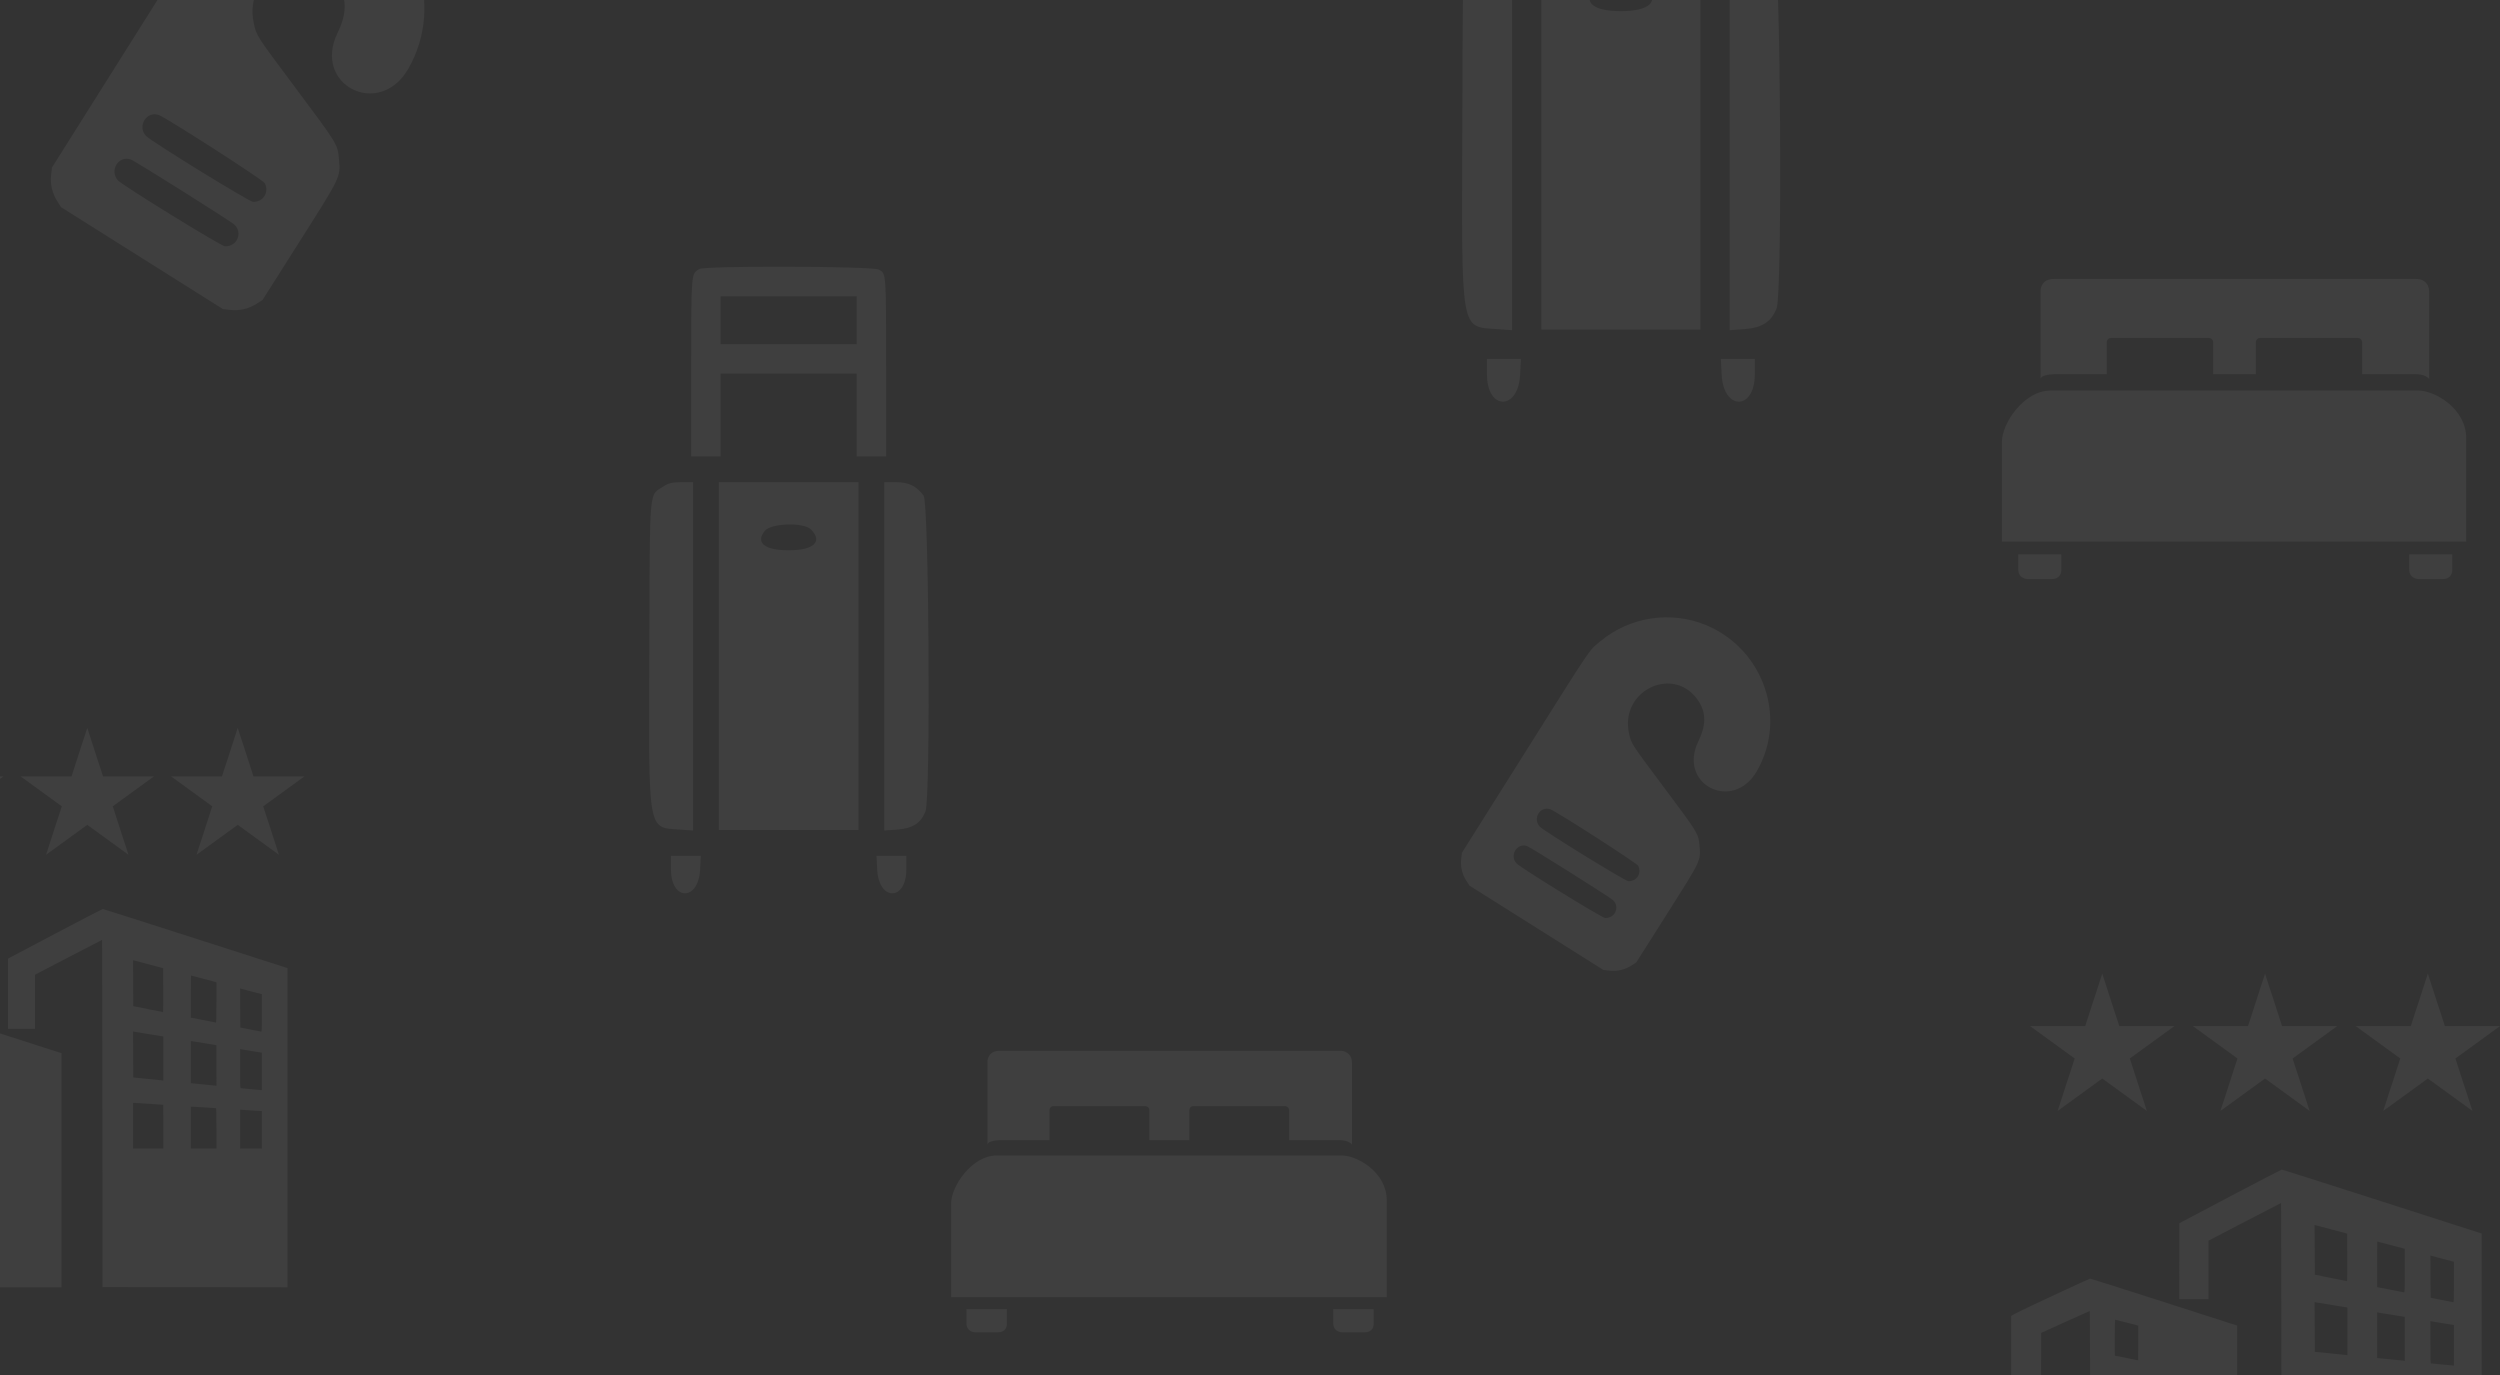 <svg width="778" height="428" viewBox="0 0 778 428" fill="none" xmlns="http://www.w3.org/2000/svg">
<rect x="0" y="0" width="778" height="428" fill="#333333" stroke="none"/>
<g opacity="0.6">
<path opacity="0.1" fill-rule="evenodd" clip-rule="evenodd" d="M307.29 356.212V330.846C307.173 329.566 307.778 327.006 311.129 327.006H416.898C418.178 326.928 420.738 327.588 420.738 330.846V356.212C420.427 355.746 419.225 354.815 416.898 354.815H401.19V345.623C401.19 345.158 400.91 344.227 399.793 344.227H371.518C371.053 344.188 370.122 344.413 370.122 345.623V354.815H357.672V345.623C357.711 345.158 357.486 344.227 356.276 344.227H328.001C327.535 344.188 326.605 344.413 326.605 345.623V354.815H311.129C309.85 354.854 307.29 355.188 307.29 356.212ZM296 403.685V374.48C296 369.244 302.376 359.586 310.196 359.586H417.593C422.248 359.586 431.556 364.706 431.556 373.549V403.685H296ZM313.337 407.409H300.77V411.83C300.77 414.25 302.865 414.7 303.912 414.623H310.544C312.964 414.623 313.414 412.761 313.337 411.83V407.409ZM414.916 407.409H427.483V411.83C427.561 412.761 427.111 414.623 424.69 414.623H418.058C417.011 414.7 414.916 414.25 414.916 411.83V407.409Z" fill="white"/>
<path opacity="0.1" fill-rule="evenodd" clip-rule="evenodd" d="M635.033 117.944V90.907C634.909 89.543 635.554 86.814 639.125 86.814H751.86C753.224 86.732 755.953 87.434 755.953 90.907V117.944C755.622 117.448 754.34 116.455 751.86 116.455H735.117V106.658C735.117 106.162 734.819 105.169 733.629 105.169H703.492C702.996 105.128 702.004 105.368 702.004 106.658V116.455H688.733V106.658C688.775 106.162 688.535 105.169 687.245 105.169H657.108C656.612 105.128 655.62 105.368 655.62 106.658V116.455H639.125C637.761 116.497 635.033 116.852 635.033 117.944ZM623 168.544V137.415C623 131.834 629.796 121.54 638.131 121.54H752.602C757.563 121.54 767.484 126.997 767.484 136.423V168.544H623ZM641.482 172.513H628.087V177.226C628.087 179.806 630.32 180.285 631.436 180.202H638.505C641.085 180.202 641.564 178.218 641.482 177.226V172.513ZM749.749 172.513H763.143V177.226C763.226 178.218 762.746 180.202 760.167 180.202H753.097C751.981 180.285 749.749 179.806 749.749 177.226V172.513Z" fill="white"/>
<path opacity="0.1" fill-rule="evenodd" clip-rule="evenodd" d="M17.747 290.26C10.044 294.316 3.461 297.792 3.117 297.986L2.492 298.338L2.491 309.245L2.49 320.153H6.691H10.892V311.741V303.329L21.301 297.912C27.026 294.933 31.736 292.496 31.767 292.496C31.798 292.496 31.84 316.805 31.861 346.516L31.898 400.535L60.679 400.573L89.461 400.61V350.941V301.273L60.827 292.073C45.078 287.012 32.093 282.875 31.971 282.879C31.85 282.883 25.449 286.204 17.747 290.26ZM46.491 300.158L50.766 301.299L50.804 308.138C50.826 311.899 50.792 314.973 50.731 314.969C50.669 314.965 48.562 314.546 46.049 314.038L41.479 313.114L41.441 305.973L41.403 298.832L41.81 298.924C42.033 298.975 44.14 299.531 46.491 300.158ZM62.867 304.481C64.724 304.972 66.493 305.441 66.797 305.522L67.35 305.67V311.968C67.35 317.892 67.334 318.261 67.092 318.197C66.95 318.16 65.159 317.807 63.112 317.412L59.39 316.694V310.141C59.39 306.537 59.412 303.588 59.439 303.588C59.467 303.588 61.009 303.99 62.867 304.481ZM78.59 308.64L81.501 309.398V315.219C81.501 319.783 81.461 321.038 81.317 321.031C81.216 321.026 79.706 320.739 77.963 320.395L74.794 319.768L74.755 313.685L74.717 307.601L75.198 307.741C75.462 307.818 76.989 308.222 78.59 308.64ZM-33.331 318.894C-38.803 321.439 -43.861 323.845 -44.571 324.24L-45.861 324.958V337.777V350.597L-50.43 355.736L-55 360.876V381.408V401.94H-50.799H-46.598V383.091V364.243L-41.955 359.025L-37.313 353.808L-37.275 341.831L-37.237 329.854L-30.309 326.711C-26.498 324.983 -23.331 323.565 -23.27 323.561C-23.209 323.558 -23.16 340.892 -23.16 362.082V400.609H-2.006H19.147V364.182V327.755L-1.896 320.991C-13.469 317.271 -23.038 314.236 -23.16 314.246C-23.281 314.257 -27.858 316.348 -33.331 318.894ZM46.602 321.869L50.84 322.56V329.41V336.26L50.14 336.179C49.755 336.135 47.648 335.921 45.459 335.704L41.479 335.309L41.441 328.158L41.403 321.007L41.883 321.093C42.148 321.14 44.271 321.489 46.602 321.869ZM63.774 324.672L67.348 325.255L67.349 331.594L67.35 337.933L67.018 337.856C66.836 337.813 65.044 337.626 63.038 337.439L59.39 337.1V330.532V323.965L59.795 324.027C60.018 324.061 61.809 324.352 63.774 324.672ZM-12.583 326.916L-9.303 327.77V332.761C-9.303 335.507 -9.324 337.753 -9.349 337.753C-9.375 337.753 -10.88 337.453 -12.694 337.087C-14.508 336.721 -16.012 336.422 -16.038 336.422C-16.14 336.422 -16.076 326.069 -15.973 326.066C-15.912 326.064 -14.387 326.447 -12.583 326.916ZM78.516 327.114L81.501 327.593V333.412V339.232H81.163C80.977 339.232 79.537 339.099 77.963 338.936C76.389 338.773 75.016 338.64 74.911 338.64C74.758 338.64 74.72 337.434 74.72 332.558V326.476L75.126 326.556C75.349 326.599 76.874 326.851 78.516 327.114ZM-9.34 343.368C-9.32 343.37 -9.303 345.602 -9.303 348.327V353.282H-9.715C-9.941 353.282 -11.415 353.149 -12.988 352.986C-14.562 352.823 -15.903 352.69 -15.967 352.69C-16.031 352.69 -16.084 350.34 -16.084 347.466V342.242L-12.73 342.802C-10.886 343.11 -9.36 343.365 -9.34 343.368ZM46.639 343.519C48.909 343.677 50.783 343.808 50.803 343.811C50.823 343.814 50.84 346.878 50.84 350.62V357.423H46.123H41.406V350.324V343.225L41.959 343.229C42.263 343.231 44.369 343.362 46.639 343.519ZM63.738 344.629C65.441 344.748 66.95 344.847 67.092 344.849C67.333 344.852 67.35 345.251 67.35 351.137V357.423H63.37H59.39V350.916V344.408L60.016 344.41C60.361 344.412 62.036 344.51 63.738 344.629ZM78.433 345.593C79.624 345.673 80.801 345.739 81.049 345.739H81.501V351.581V357.423H78.111H74.72V351.37V345.317L75.494 345.382C75.92 345.418 77.242 345.513 78.433 345.593ZM-12.288 358.767L-9.303 358.945V363.952V368.959H-12.694H-16.084V363.697V358.435L-15.679 358.512C-15.456 358.554 -13.93 358.669 -12.288 358.767Z" fill="white"/>
<path opacity="0.1" d="M-19.676 226.523L-14.775 241.606H1.084L-11.746 250.927L-6.846 266.01L-19.676 256.688L-32.506 266.01L-27.605 250.927L-40.436 241.606H-24.577L-19.676 226.523Z" fill="white"/>
<path opacity="0.1" d="M27.156 226.523L32.057 241.606H47.916L35.086 250.927L39.986 266.01L27.156 256.688L14.326 266.01L19.227 250.927L6.396 241.606H22.255L27.156 226.523Z" fill="white"/>
<path opacity="0.1" d="M73.984 226.523L78.885 241.606H94.744L81.914 250.927L86.814 266.01L73.984 256.688L61.154 266.01L66.055 250.927L53.225 241.606H69.084L73.984 226.523Z" fill="white"/>
<path opacity="0.1" fill-rule="evenodd" clip-rule="evenodd" d="M694.703 371.955C686.37 376.343 679.248 380.105 678.876 380.314L678.199 380.695L678.198 392.496L678.197 404.296H682.742H687.287V395.195V386.094L698.548 380.234C704.742 377.012 709.837 374.375 709.871 374.375C709.905 374.375 709.95 400.674 709.972 432.817L710.013 491.26L741.151 491.3L772.289 491.34V437.605V383.87L741.31 373.917C724.272 368.442 710.224 363.966 710.092 363.97C709.961 363.974 703.035 367.568 694.703 371.955ZM725.801 382.664L730.426 383.899L730.467 391.297C730.49 395.366 730.454 398.692 730.387 398.688C730.321 398.684 728.042 398.23 725.322 397.68L720.379 396.681L720.337 388.955L720.296 381.229L720.736 381.329C720.978 381.385 723.257 381.985 725.801 382.664ZM743.517 387.341C745.527 387.872 747.44 388.379 747.769 388.467L748.367 388.628V395.44C748.367 401.85 748.35 402.249 748.088 402.18C747.935 402.14 745.997 401.758 743.782 401.33L739.755 400.554V393.464C739.755 389.565 739.779 386.375 739.809 386.375C739.839 386.375 741.507 386.81 743.517 387.341ZM760.527 391.84L763.677 392.661V398.958C763.677 403.895 763.634 405.254 763.478 405.246C763.368 405.24 761.735 404.93 759.85 404.558L756.421 403.88L756.379 397.298L756.337 390.717L756.858 390.868C757.144 390.951 758.795 391.389 760.527 391.84ZM639.443 402.934C633.523 405.687 628.051 408.29 627.283 408.718L625.888 409.495V423.364V437.233L620.944 442.793L616 448.354V470.567V492.78H620.545H625.09V472.388V451.995L630.113 446.351L635.135 440.707L635.176 427.749L635.217 414.792L642.713 411.391C646.835 409.521 650.262 407.988 650.328 407.984C650.393 407.98 650.447 426.733 650.447 449.658V491.34H673.332H696.218V451.93V412.521L673.452 405.203C660.931 401.178 650.579 397.895 650.447 397.906C650.316 397.918 645.364 400.18 639.443 402.934ZM725.92 406.153L730.506 406.9V414.311V421.722L729.748 421.635C729.331 421.587 727.053 421.355 724.685 421.12L720.379 420.693L720.337 412.956L720.296 405.22L720.816 405.313C721.102 405.364 723.399 405.742 725.92 406.153ZM744.499 409.186L748.366 409.816L748.366 416.674L748.367 423.532L748.008 423.448C747.811 423.402 745.873 423.2 743.702 422.998L739.755 422.631V415.525V408.42L740.194 408.487C740.435 408.525 742.372 408.839 744.499 409.186ZM661.89 411.613L665.438 412.536V417.937C665.438 420.907 665.416 423.337 665.388 423.337C665.361 423.337 663.733 423.013 661.77 422.617C659.808 422.221 658.18 421.897 658.152 421.897C658.041 421.897 658.111 410.696 658.222 410.693C658.288 410.691 659.938 411.105 661.89 411.613ZM760.448 411.827L763.677 412.345V418.641V424.937H763.311C763.11 424.937 761.552 424.793 759.85 424.617C758.147 424.441 756.661 424.297 756.547 424.297C756.382 424.297 756.341 422.992 756.341 417.717V411.136L756.78 411.223C757.021 411.27 758.671 411.542 760.448 411.827ZM665.398 429.411C665.42 429.415 665.438 431.829 665.438 434.777V440.138H664.993C664.748 440.138 663.154 439.994 661.451 439.818C659.749 439.642 658.298 439.498 658.229 439.498C658.159 439.498 658.102 436.954 658.102 433.846V428.194L661.73 428.8C663.726 429.133 665.377 429.408 665.398 429.411ZM725.96 429.576C728.416 429.746 730.444 429.888 730.466 429.892C730.488 429.895 730.506 433.209 730.506 437.257V444.618H725.402H720.299V436.937V429.257L720.897 429.261C721.226 429.264 723.504 429.405 725.96 429.576ZM744.46 430.776C746.302 430.905 747.935 431.012 748.088 431.014C748.349 431.017 748.367 431.449 748.367 437.817V444.618H744.061H739.755V437.577V430.537L740.433 430.54C740.806 430.541 742.618 430.647 744.46 430.776ZM760.358 431.819C761.646 431.906 762.92 431.977 763.189 431.977H763.677V438.297V444.618H760.009H756.341V438.069V431.52L757.178 431.591C757.639 431.629 759.07 431.732 760.358 431.819ZM662.209 446.072L665.438 446.265V451.682V457.098H661.77H658.102V451.405V445.712L658.541 445.796C658.782 445.842 660.433 445.966 662.209 446.072Z" fill="white"/>
<path opacity="0.1" d="M654.217 303L659.519 319.318H676.676L662.795 329.402L668.097 345.72L654.217 335.635L640.336 345.72L645.638 329.402L631.757 319.318H648.915L654.217 303Z" fill="white"/>
<path opacity="0.1" d="M704.881 303L710.183 319.318H727.34L713.459 329.402L718.761 345.72L704.881 335.635L691 345.72L696.302 329.402L682.421 319.318H699.579L704.881 303Z" fill="white"/>
<path opacity="0.1" d="M755.545 303L760.847 319.318H778.004L764.123 329.402L769.425 345.72L755.545 335.635L741.664 345.72L746.966 329.402L733.085 319.318H750.243L755.545 303Z" fill="white"/>
<path opacity="0.1" fill-rule="evenodd" clip-rule="evenodd" d="M217.676 83.712C215.063 85.143 215.102 84.682 215.102 114.087V142.041H219.679H224.257V129.155V116.269H245.428H266.6V129.155V142.041H271.177H275.755V114.311C275.755 84.38 275.812 85.124 273.425 83.889C271.364 82.822 219.603 82.658 217.676 83.712ZM266.6 99.66V107.105H245.428H224.257V99.66V92.215H245.428H266.6V99.66ZM206.513 151.348C201.857 154.519 202.247 149.995 202.066 202.935C201.872 259.859 201.451 257.439 211.68 258.172L215.674 258.458V204.258V150.059H212.039C209.212 150.059 207.984 150.346 206.513 151.348ZM223.685 204.182V258.304H245.428H267.172V204.182V150.059H245.428H223.685V204.182ZM275.183 204.258V258.458L279.176 258.172C284.034 257.824 286.617 256.152 288.024 252.443C289.651 248.154 289.099 156.504 287.432 154.253C285.181 151.213 282.812 150.059 278.817 150.059H275.183V204.258ZM252.351 164.751C256.143 168.549 253.265 171.25 245.428 171.25C237.904 171.25 234.991 168.853 238.041 165.174C240.017 162.791 250.096 162.493 252.351 164.751ZM208.807 270.554C208.807 280.445 217.373 280.5 217.871 270.612L218.088 266.322H213.447H208.807V270.554ZM272.985 270.612C273.484 280.5 282.049 280.445 282.049 270.554V266.322H277.409H272.769L272.985 270.612Z" fill="white"/>
<path opacity="0.1" fill-rule="evenodd" clip-rule="evenodd" d="M472.839 -96.189C469.864 -94.56 469.909 -95.085 469.909 -61.608V-29.784H475.118H480.327V-44.454V-59.125H504.418H528.51V-44.454V-29.784H533.719H538.928V-61.353C538.928 -95.429 538.993 -94.582 536.277 -95.988C533.931 -97.203 475.03 -97.389 472.839 -96.189ZM528.51 -78.033V-69.557H504.418H480.327V-78.033V-86.51H504.418H528.51V-78.033ZM460.135 -19.188C454.838 -15.578 455.281 -20.729 455.075 39.541C454.854 104.347 454.375 101.592 466.016 102.426L470.56 102.752V41.048V-20.655H466.424C463.207 -20.655 461.809 -20.329 460.135 -19.188ZM479.676 40.961V102.577H504.418H529.161V40.961V-20.655H504.418H479.676V40.961ZM538.277 41.048V102.752L542.821 102.426C548.349 102.03 551.288 100.126 552.889 95.905C554.741 91.021 554.113 -13.318 552.216 -15.881C549.655 -19.342 546.958 -20.655 542.413 -20.655H538.277V41.048ZM512.296 -3.929C516.611 0.394 513.336 3.469 504.418 3.469C495.857 3.469 492.541 0.741 496.012 -3.448C498.261 -6.161 509.73 -6.501 512.296 -3.929ZM462.746 116.523C462.746 127.783 472.493 127.846 473.06 116.589L473.307 111.705H468.026H462.746V116.523ZM535.776 116.589C536.344 127.846 546.09 127.783 546.09 116.523V111.705H540.81H535.53L535.776 116.589Z" fill="white"/>
<path opacity="0.1" fill-rule="evenodd" clip-rule="evenodd" d="M107.701 -33.528C94.524 -38.894 79.237 -36.521 68.268 -27.406C63.722 -23.629 65.94 -26.903 39.734 14.715L16.178 52.124L15.921 54.32C15.575 57.278 16.209 60.071 17.799 62.588L18.979 64.457L44.166 80.317L69.353 96.177L71.549 96.434C74.506 96.78 77.299 96.145 79.817 94.555L81.686 93.374L92.963 75.596C106.248 54.652 105.976 55.22 105.479 49.455C105.089 44.92 105.121 44.972 91.937 27.317C79.657 10.873 79.89 11.231 79.027 7.448C75.232 -9.196 96.529 -18.846 105.359 -4.484C107.995 -0.198 107.898 4.394 105.048 10.243C97.151 26.452 118.04 37.058 127.053 21.416C138.604 1.367 129.431 -24.679 107.701 -33.528ZM82.399 56.998C83.862 59.824 81.919 62.911 78.737 62.813C77.519 62.776 46.952 43.949 45.425 42.295C42.648 39.289 45.595 34.45 49.392 35.78C51.716 36.593 81.872 55.979 82.399 56.998ZM73.021 69.975C75.603 72.574 73.721 76.766 70.023 76.652C68.805 76.615 38.238 57.788 36.711 56.135C33.934 53.128 36.886 48.279 40.676 49.622C42.114 50.132 71.972 68.92 73.021 69.975Z" fill="white"/>
<path opacity="0.1" fill-rule="evenodd" clip-rule="evenodd" d="M530.728 194.458C519.817 190.015 507.16 191.98 498.078 199.527C494.314 202.655 496.151 199.944 474.453 234.402L454.949 265.376L454.736 267.194C454.449 269.643 454.974 271.956 456.291 274.04L457.268 275.588L478.122 288.719L498.976 301.851L500.794 302.064C503.243 302.35 505.556 301.824 507.64 300.508L509.188 299.53L518.525 284.81C529.524 267.469 529.299 267.94 528.888 263.166C528.565 259.411 528.591 259.455 517.675 244.836C507.508 231.221 507.7 231.517 506.986 228.385C503.844 214.605 521.477 206.615 528.789 218.506C530.971 222.055 530.891 225.857 528.531 230.7C521.993 244.12 539.288 252.902 546.75 239.95C556.315 223.35 548.719 201.785 530.728 194.458ZM509.778 269.411C510.989 271.752 509.38 274.307 506.746 274.226C505.738 274.195 480.429 258.607 479.164 257.238C476.865 254.749 479.305 250.742 482.449 251.843C484.373 252.517 509.341 268.568 509.778 269.411ZM502.013 280.156C504.151 282.308 502.593 285.779 499.531 285.685C498.522 285.654 473.214 270.066 471.949 268.697C469.65 266.208 472.095 262.193 475.232 263.305C476.423 263.727 501.144 279.283 502.013 280.156Z" fill="white"/>
</g>
</svg>

